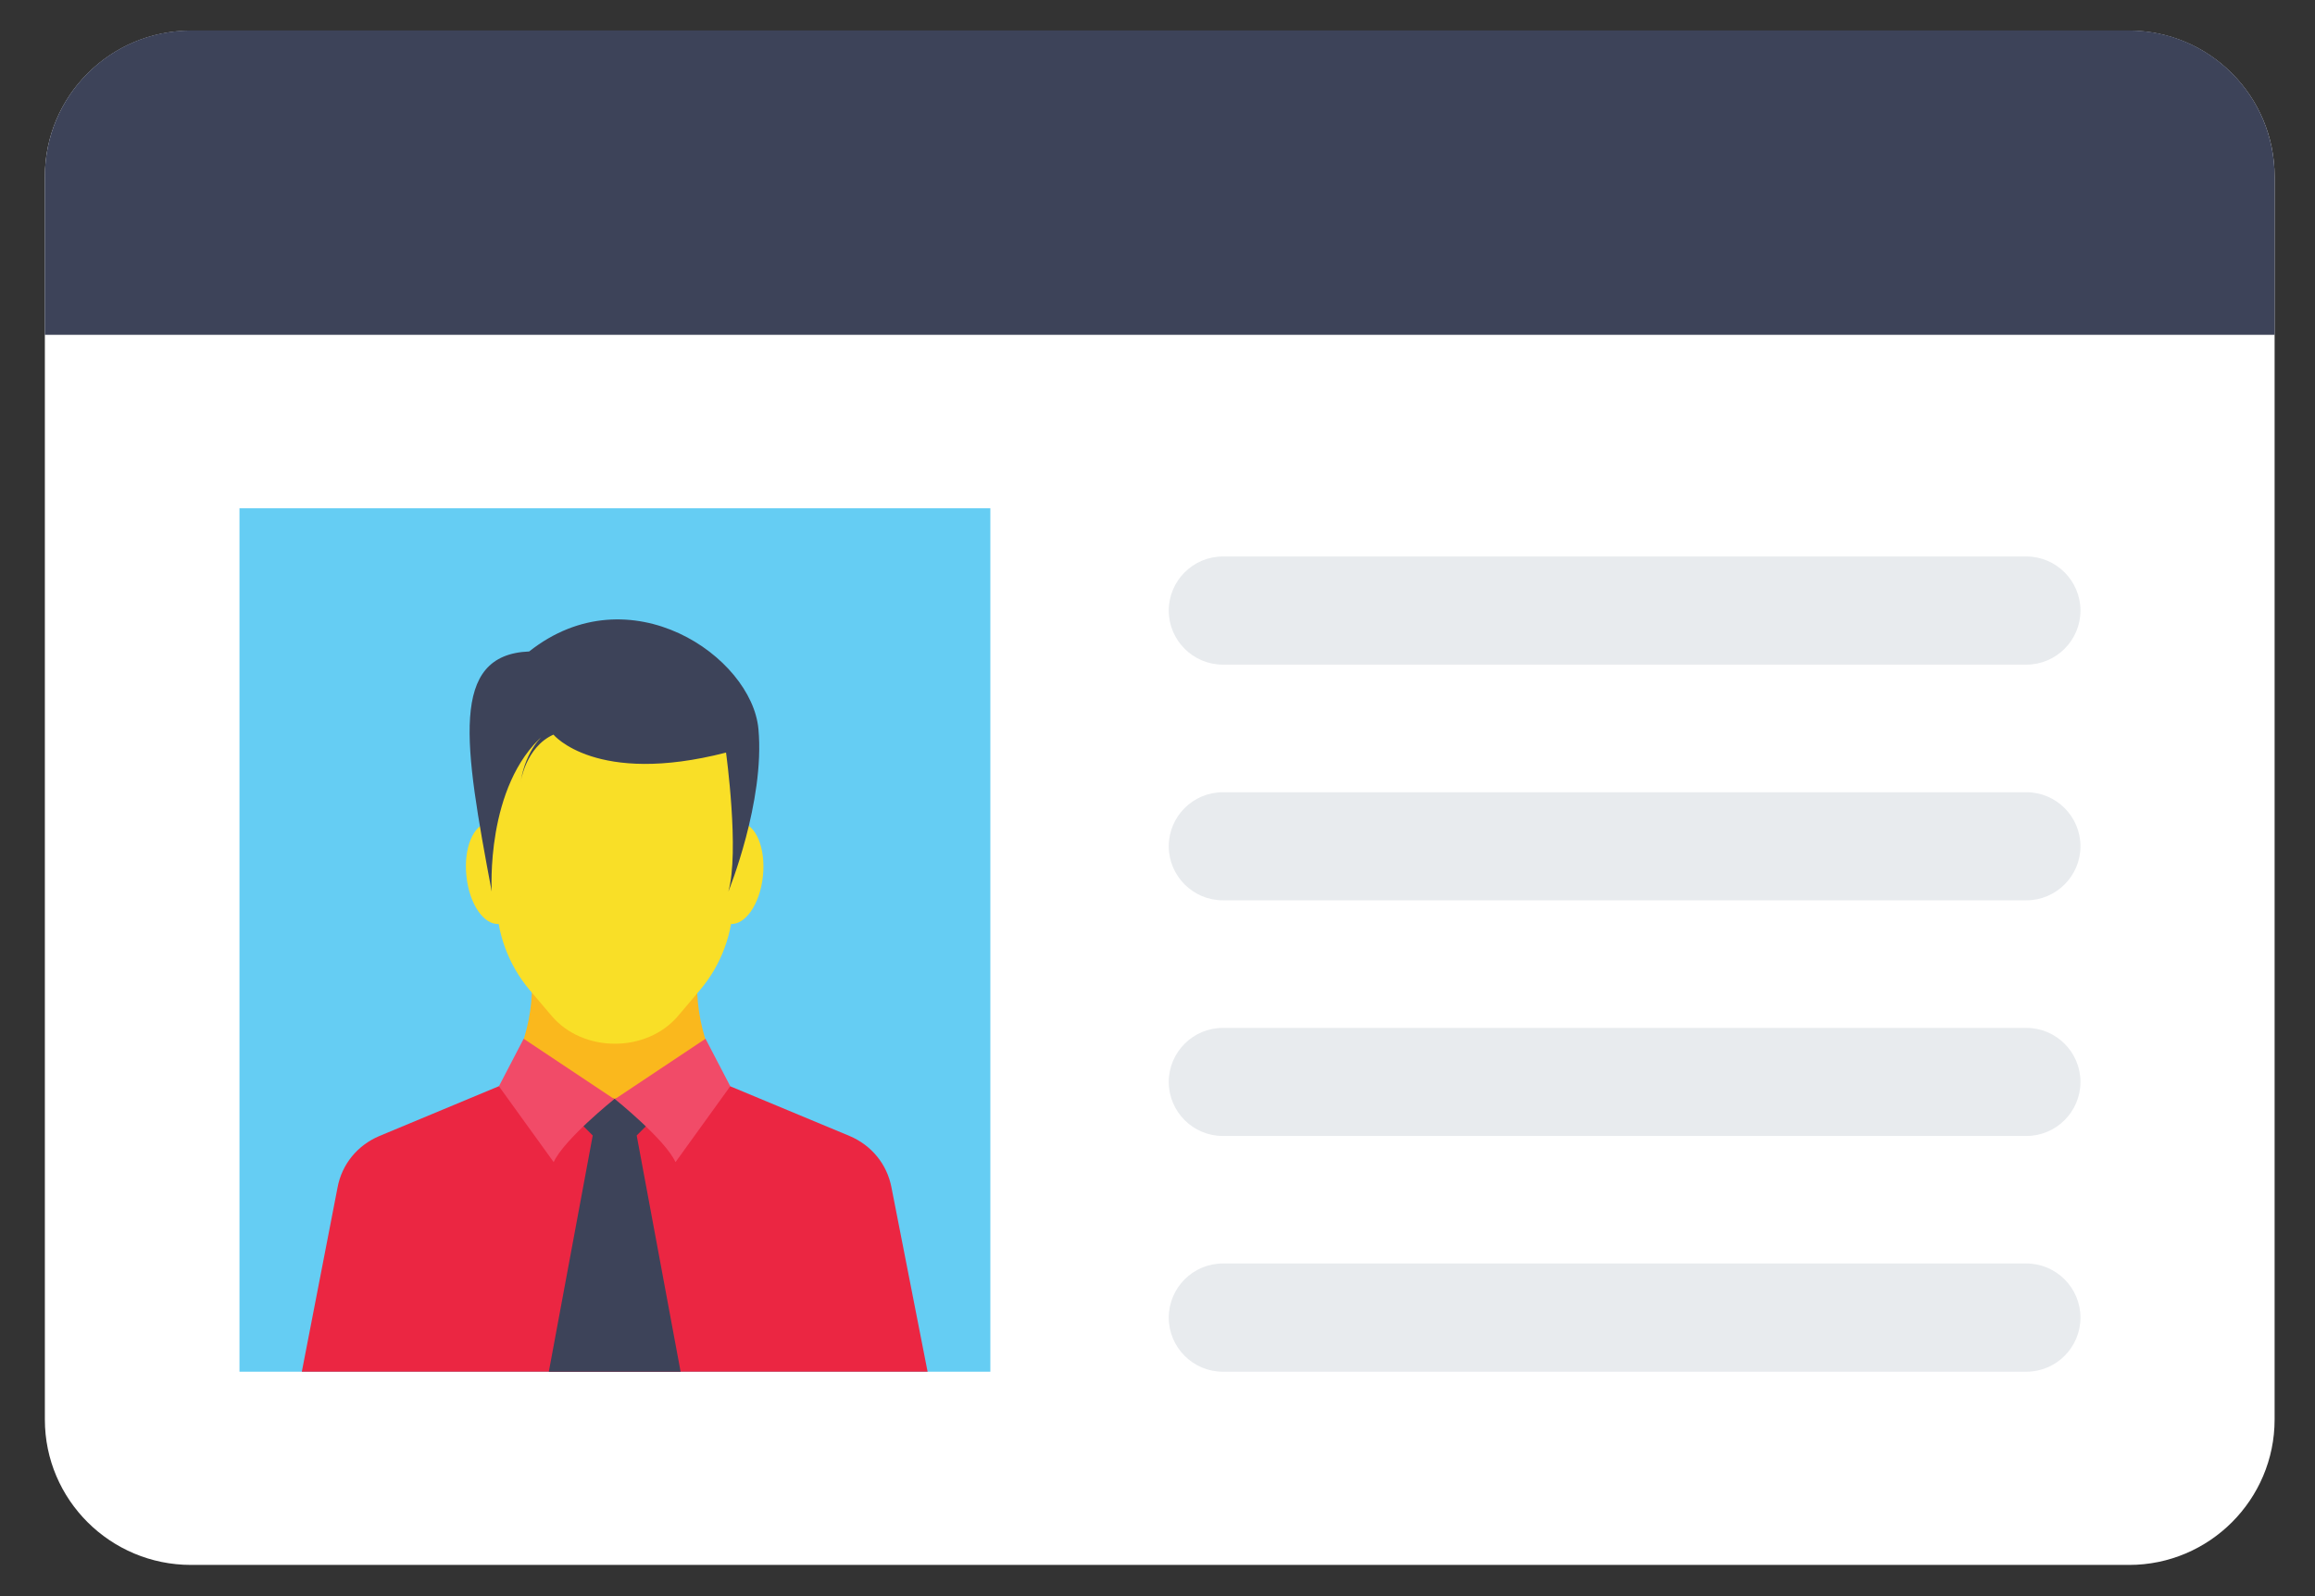 <svg width="29" height="20" viewBox="0 0 29 20" fill="none" xmlns="http://www.w3.org/2000/svg">
<rect x="0" y="0" width="29" height="20" fill="#333333" stroke="none"/>
<path d="M28.494 2.214V17.787C28.494 18.791 27.676 19.609 26.672 19.609H2.393C1.381 19.609 0.562 18.791 0.562 17.787V2.214C0.562 1.202 1.381 0.384 2.393 0.384H26.672C27.676 0.384 28.494 1.202 28.494 2.214Z" fill="white"/>
<path d="M15.318 8.328H25.385C25.758 8.328 26.062 8.023 26.062 7.651C26.062 7.278 25.758 6.973 25.385 6.973H15.318C14.945 6.973 14.641 7.278 14.641 7.651C14.641 8.023 14.945 8.328 15.318 8.328Z" fill="#E8EBEE"/>
<path d="M25.385 9.927H15.318C14.945 9.927 14.641 10.231 14.641 10.604C14.641 10.976 14.945 11.281 15.318 11.281H25.385C25.758 11.281 26.062 10.976 26.062 10.604C26.062 10.231 25.758 9.927 25.385 9.927Z" fill="#E8EBEE"/>
<path d="M25.385 12.88H15.318C14.945 12.88 14.641 13.184 14.641 13.557C14.641 13.93 14.945 14.234 15.318 14.234H25.385C25.758 14.234 26.062 13.93 26.062 13.557C26.062 13.184 25.758 12.88 25.385 12.88Z" fill="#E8EBEE"/>
<path d="M25.385 15.832H15.318C14.945 15.832 14.641 16.137 14.641 16.51C14.641 16.883 14.945 17.188 15.318 17.188H25.385C25.758 17.188 26.062 16.883 26.062 16.51C26.062 16.137 25.758 15.832 25.385 15.832Z" fill="#E8EBEE"/>
<path d="M3 6.369V17.188H12.406V6.369H3Z" fill="#65CDF3"/>
<path d="M9.366 13.932C8.969 13.502 8.732 12.941 8.732 12.341H6.665C6.665 12.941 6.428 13.502 6.031 13.932C6.031 17.116 9.366 17.116 9.366 13.932Z" fill="#FAB81D"/>
<path d="M11.62 17.188H3.781L4.228 14.882C4.282 14.588 4.478 14.35 4.754 14.234L6.251 13.61L7.701 13.769L9.144 13.61L10.642 14.234C10.917 14.35 11.113 14.588 11.168 14.882L11.62 17.188Z" fill="#EB2642"/>
<path d="M8.281 13.922L8.084 13.727L7.7 13.769L7.317 13.727L7.119 13.922L7.425 14.228L6.875 17.188H8.526L7.976 14.228L8.281 13.922Z" fill="#3D4359"/>
<path d="M6.912 12.731L6.639 12.41C6.368 12.091 6.219 11.685 6.219 11.266V8.896H9.186V11.266C9.186 11.685 9.037 12.091 8.765 12.41L8.493 12.731C8.098 13.195 7.305 13.193 6.912 12.731Z" fill="#F9DF27"/>
<path d="M9.557 10.979C9.52 11.33 9.335 11.597 9.144 11.577C8.954 11.557 8.829 11.256 8.866 10.905C8.903 10.555 9.088 10.287 9.279 10.307C9.469 10.328 9.594 10.628 9.557 10.979Z" fill="#F9DF27"/>
<path d="M5.843 10.979C5.879 11.33 6.064 11.597 6.255 11.577C6.446 11.557 6.571 11.256 6.533 10.905C6.496 10.555 6.311 10.287 6.121 10.307C5.93 10.328 5.805 10.628 5.843 10.979Z" fill="#F9DF27"/>
<path d="M6.16 11.172C6.16 11.172 6.077 9.846 6.815 9.205C6.815 9.205 6.591 9.376 6.522 9.797C6.522 9.797 6.586 9.361 6.933 9.205C6.933 9.205 7.463 9.85 9.095 9.43C9.095 9.43 9.266 10.672 9.124 11.172C9.124 11.172 9.584 10.046 9.501 9.136C9.418 8.227 7.887 7.167 6.629 8.163C5.628 8.204 5.812 9.325 6.16 11.172Z" fill="#3D4359"/>
<path d="M8.838 13.016L7.703 13.772C7.703 13.772 8.332 14.277 8.462 14.562L9.148 13.611L8.838 13.016Z" fill="#F14B68"/>
<path d="M6.56 13.016L7.695 13.772C7.695 13.772 7.065 14.277 6.936 14.562L6.25 13.611L6.56 13.016Z" fill="#F14B68"/>
<path d="M28.494 4.195V2.213C28.494 1.2 27.676 0.382 26.672 0.382H2.393C1.381 0.382 0.562 1.2 0.562 2.213V4.195H28.494Z" fill="#3D4359"/>
</svg>
